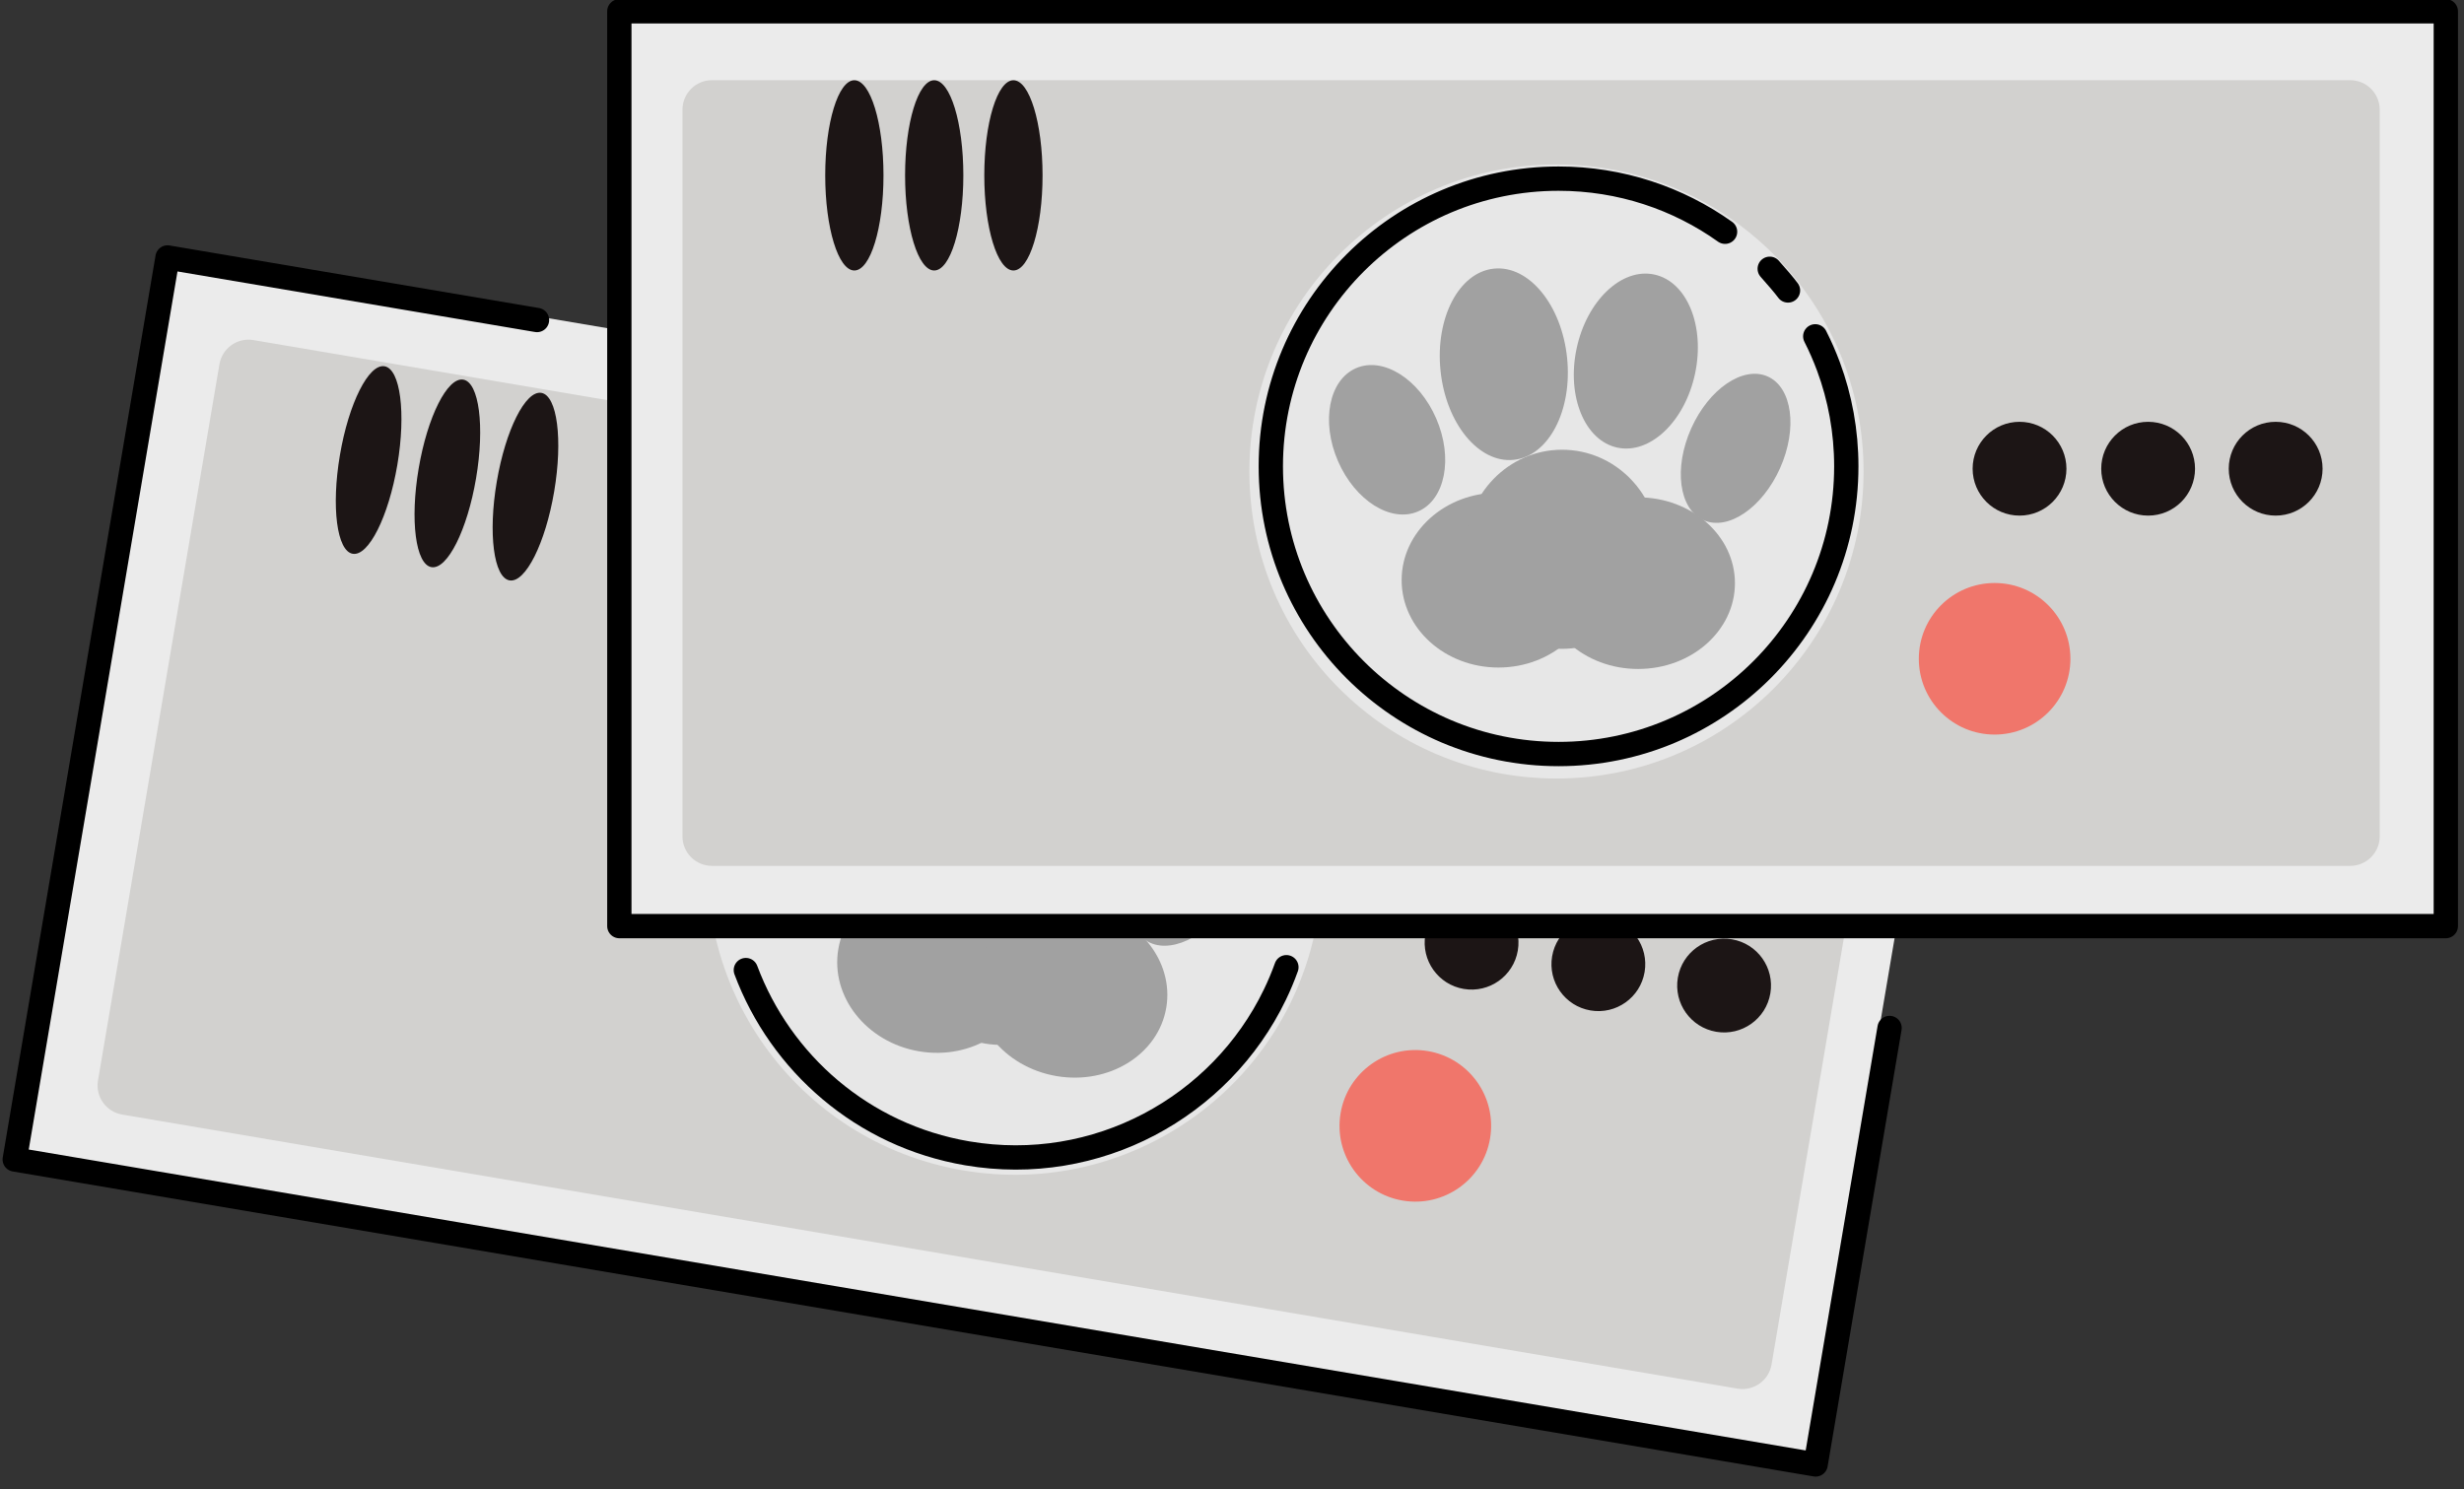 <?xml version="1.0" encoding="UTF-8" standalone="no"?>
<!DOCTYPE svg PUBLIC "-//W3C//DTD SVG 1.1//EN" "http://www.w3.org/Graphics/SVG/1.1/DTD/svg11.dtd">
<svg width="100%" height="100%" viewBox="0 0 182 110" version="1.1" xmlns="http://www.w3.org/2000/svg" xmlns:xlink="http://www.w3.org/1999/xlink" xml:space="preserve" xmlns:serif="http://www.serif.com/" style="fill-rule:evenodd;clip-rule:evenodd;stroke-linecap:round;stroke-linejoin:round;stroke-miterlimit:1.5;">
    <rect x="0" y="0" width="182" height="110" fill="#333333" stroke="none"/>
    <g transform="matrix(1,0,0,1,-364.968,-1062.63)">
        <g transform="matrix(1.521,0,0,1.521,-195.901,486.625)">
            <g transform="matrix(0.986,0.167,-0.167,0.986,-65.813,46.797)">
                <rect x="493.487" y="265.455" width="88.698" height="44.433" style="fill:rgb(235,235,235);"/>
            </g>
            <g transform="matrix(0.986,0.167,-0.167,0.986,-65.361,47.055)">
                <path d="M511.684,265.455L493.487,265.455L493.487,309.889L582.185,309.889L582.185,288.388" style="fill:none;stroke:black;stroke-width:1.18px;"/>
            </g>
            <g transform="matrix(3.253,0.552,-0.316,1.864,-1102.71,-585.956)">
                <path d="M517.622,381.123C517.622,380.705 517.427,380.365 517.188,380.365L493.072,380.365C492.832,380.365 492.638,380.705 492.638,381.123L492.638,399.788C492.638,400.206 492.832,400.545 493.072,400.545L517.188,400.545C517.427,400.545 517.622,400.206 517.622,399.788L517.622,381.123Z" style="fill:rgb(210,209,207);"/>
            </g>
            <g transform="matrix(0.986,0.167,-0.167,0.986,-23.4,52.076)">
                <circle cx="518.064" cy="298.977" r="3.681" style="fill:rgb(240,118,107);"/>
            </g>
            <g transform="matrix(0.986,0.167,-0.167,0.986,2.592,60.284)">
                <circle cx="504.713" cy="286.003" r="2.278" style="fill:rgb(28,21,21);"/>
            </g>
            <g transform="matrix(0.612,0.104,-0.339,1.999,182.339,-221.873)">
                <circle cx="504.713" cy="286.003" r="2.278" style="fill:rgb(28,21,21);"/>
            </g>
            <g transform="matrix(0.986,0.167,-0.167,0.986,-9.671,58.202)">
                <circle cx="504.713" cy="286.003" r="2.278" style="fill:rgb(28,21,21);"/>
            </g>
            <g transform="matrix(0.612,0.104,-0.339,1.999,174.722,-223.165)">
                <circle cx="504.713" cy="286.003" r="2.278" style="fill:rgb(28,21,21);"/>
            </g>
            <g transform="matrix(0.986,0.167,-0.167,0.986,-3.514,59.247)">
                <circle cx="504.713" cy="286.003" r="2.278" style="fill:rgb(28,21,21);"/>
            </g>
            <g transform="matrix(0.612,0.104,-0.339,1.999,178.546,-222.516)">
                <circle cx="504.713" cy="286.003" r="2.278" style="fill:rgb(28,21,21);"/>
            </g>
            <g transform="matrix(0.986,0.167,-0.167,0.986,-63.493,46.429)">
                <circle cx="537.26" cy="288.736" r="14.913" style="fill:rgb(231,231,231);"/>
            </g>
            <g transform="matrix(0.924,0.157,-0.157,0.924,-33.027,69.799)">
                <path d="M551.94,291.37C551.849,291.883 551.731,292.387 551.588,292.88C549.791,299.097 544.053,303.649 537.26,303.649C531.751,303.649 526.935,300.655 524.353,296.208" style="fill:none;stroke:black;stroke-width:1.26px;"/>
            </g>
            <g transform="matrix(0.924,0.157,-0.157,0.924,-33.108,69.49)">
                <path d="M548.345,278.805C548.708,279.212 549.101,279.668 549.292,279.929" style="fill:none;stroke:black;stroke-width:1.26px;"/>
            </g>
            <g transform="matrix(0.678,0.115,-0.115,0.678,102.518,170.858)">
                <g transform="matrix(0.733,0,0,0.763,134.116,68.452)">
                    <ellipse cx="510.95" cy="289.608" rx="9.321" ry="8.088" style="fill:rgb(161,161,161);"/>
                </g>
                <g transform="matrix(0.733,0,0,0.869,138.608,35.577)">
                    <ellipse cx="510.95" cy="289.608" rx="9.321" ry="8.088" style="fill:rgb(161,161,161);"/>
                </g>
                <g transform="matrix(0.733,0,0,0.749,143.977,72.721)">
                    <ellipse cx="510.95" cy="289.608" rx="9.321" ry="8.088" style="fill:rgb(161,161,161);"/>
                </g>
                <g transform="matrix(1.004,-0.435,0.634,1.464,-178.689,89.899)">
                    <circle cx="500.978" cy="278.376" r="3.454" style="fill:rgb(161,161,161);"/>
                </g>
                <g transform="matrix(0.908,0.406,-0.656,1.468,253.111,-331.934)">
                    <circle cx="500.978" cy="278.376" r="3.454" style="fill:rgb(161,161,161);"/>
                </g>
                <g transform="matrix(1.293,-0.133,0.202,1.954,-194.975,-203.134)">
                    <circle cx="500.978" cy="278.376" r="3.454" style="fill:rgb(161,161,161);"/>
                </g>
                <g transform="matrix(1.21,0.258,-0.377,1.769,17.105,-347.74)">
                    <circle cx="500.978" cy="278.376" r="3.454" style="fill:rgb(161,161,161);"/>
                </g>
            </g>
            <g transform="matrix(1,0,0,1,-95.149,113.616)">
                <rect x="493.487" y="265.455" width="88.698" height="44.433" style="fill:rgb(235,235,235);"/>
            </g>
            <g transform="matrix(1,0,0,1,-94.66,113.795)">
                <rect x="493.487" y="265.455" width="88.698" height="44.433" style="fill:none;stroke:black;stroke-width:1.18px;"/>
            </g>
            <g transform="matrix(3.299,0,0,1.891,-1223.32,-336.674)">
                <path d="M517.622,381.123C517.622,380.705 517.427,380.365 517.188,380.365L493.072,380.365C492.832,380.365 492.638,380.705 492.638,381.123L492.638,399.788C492.638,400.206 492.832,400.545 493.072,400.545L517.188,400.545C517.427,400.545 517.622,400.206 517.622,399.788L517.622,381.123Z" style="fill:rgb(210,209,207);"/>
            </g>
            <g transform="matrix(1,0,0,1,-52.45,111.722)">
                <circle cx="518.064" cy="298.977" r="3.681" style="fill:rgb(240,118,107);"/>
            </g>
            <g transform="matrix(1,0,0,1,-25.451,115.464)">
                <circle cx="504.713" cy="286.003" r="2.278" style="fill:rgb(28,21,21);"/>
            </g>
            <g transform="matrix(0.621,0,0,2.028,104.538,-192.795)">
                <circle cx="504.713" cy="286.003" r="2.278" style="fill:rgb(28,21,21);"/>
            </g>
            <g transform="matrix(1,0,0,1,-37.889,115.464)">
                <circle cx="504.713" cy="286.003" r="2.278" style="fill:rgb(28,21,21);"/>
            </g>
            <g transform="matrix(0.621,0,0,2.028,96.813,-192.795)">
                <circle cx="504.713" cy="286.003" r="2.278" style="fill:rgb(28,21,21);"/>
            </g>
            <g transform="matrix(1,0,0,1,-31.644,115.464)">
                <circle cx="504.713" cy="286.003" r="2.278" style="fill:rgb(28,21,21);"/>
            </g>
            <g transform="matrix(0.621,0,0,2.028,100.691,-192.795)">
                <circle cx="504.713" cy="286.003" r="2.278" style="fill:rgb(28,21,21);"/>
            </g>
            <g transform="matrix(1,0,0,1,-92.923,112.865)">
                <circle cx="537.26" cy="288.736" r="14.913" style="fill:rgb(231,231,231);"/>
            </g>
            <g transform="matrix(0.937,0,0,0.937,-58.975,130.806)">
                <path d="M550.564,281.997C550.822,282.504 551.051,283.028 551.251,283.566C551.847,285.177 552.173,286.919 552.173,288.736C552.173,296.967 545.49,303.649 537.26,303.649C529.029,303.649 522.347,296.967 522.347,288.736C522.347,280.505 529.029,273.823 537.26,273.823C540.475,273.823 543.454,274.842 545.89,276.576" style="fill:none;stroke:black;stroke-width:1.26px;"/>
            </g>
            <g transform="matrix(0.937,0,0,0.937,-59.107,130.516)">
                <path d="M548.345,278.805C548.708,279.212 549.101,279.668 549.292,279.929" style="fill:none;stroke:black;stroke-width:1.26px;"/>
            </g>
            <g transform="matrix(0.688,0,0,0.688,91.572,207.755)">
                <g transform="matrix(0.733,0,0,0.763,134.116,68.452)">
                    <ellipse cx="510.95" cy="289.608" rx="9.321" ry="8.088" style="fill:rgb(161,161,161);"/>
                </g>
                <g transform="matrix(0.733,0,0,0.869,138.608,35.577)">
                    <ellipse cx="510.95" cy="289.608" rx="9.321" ry="8.088" style="fill:rgb(161,161,161);"/>
                </g>
                <g transform="matrix(0.733,0,0,0.749,143.977,72.721)">
                    <ellipse cx="510.95" cy="289.608" rx="9.321" ry="8.088" style="fill:rgb(161,161,161);"/>
                </g>
                <g transform="matrix(1.004,-0.435,0.634,1.464,-178.689,89.899)">
                    <circle cx="500.978" cy="278.376" r="3.454" style="fill:rgb(161,161,161);"/>
                </g>
                <g transform="matrix(0.908,0.406,-0.656,1.468,253.111,-331.934)">
                    <circle cx="500.978" cy="278.376" r="3.454" style="fill:rgb(161,161,161);"/>
                </g>
                <g transform="matrix(1.293,-0.133,0.202,1.954,-194.975,-203.134)">
                    <circle cx="500.978" cy="278.376" r="3.454" style="fill:rgb(161,161,161);"/>
                </g>
                <g transform="matrix(1.21,0.258,-0.377,1.769,17.105,-347.74)">
                    <circle cx="500.978" cy="278.376" r="3.454" style="fill:rgb(161,161,161);"/>
                </g>
            </g>
        </g>
    </g>
</svg>
